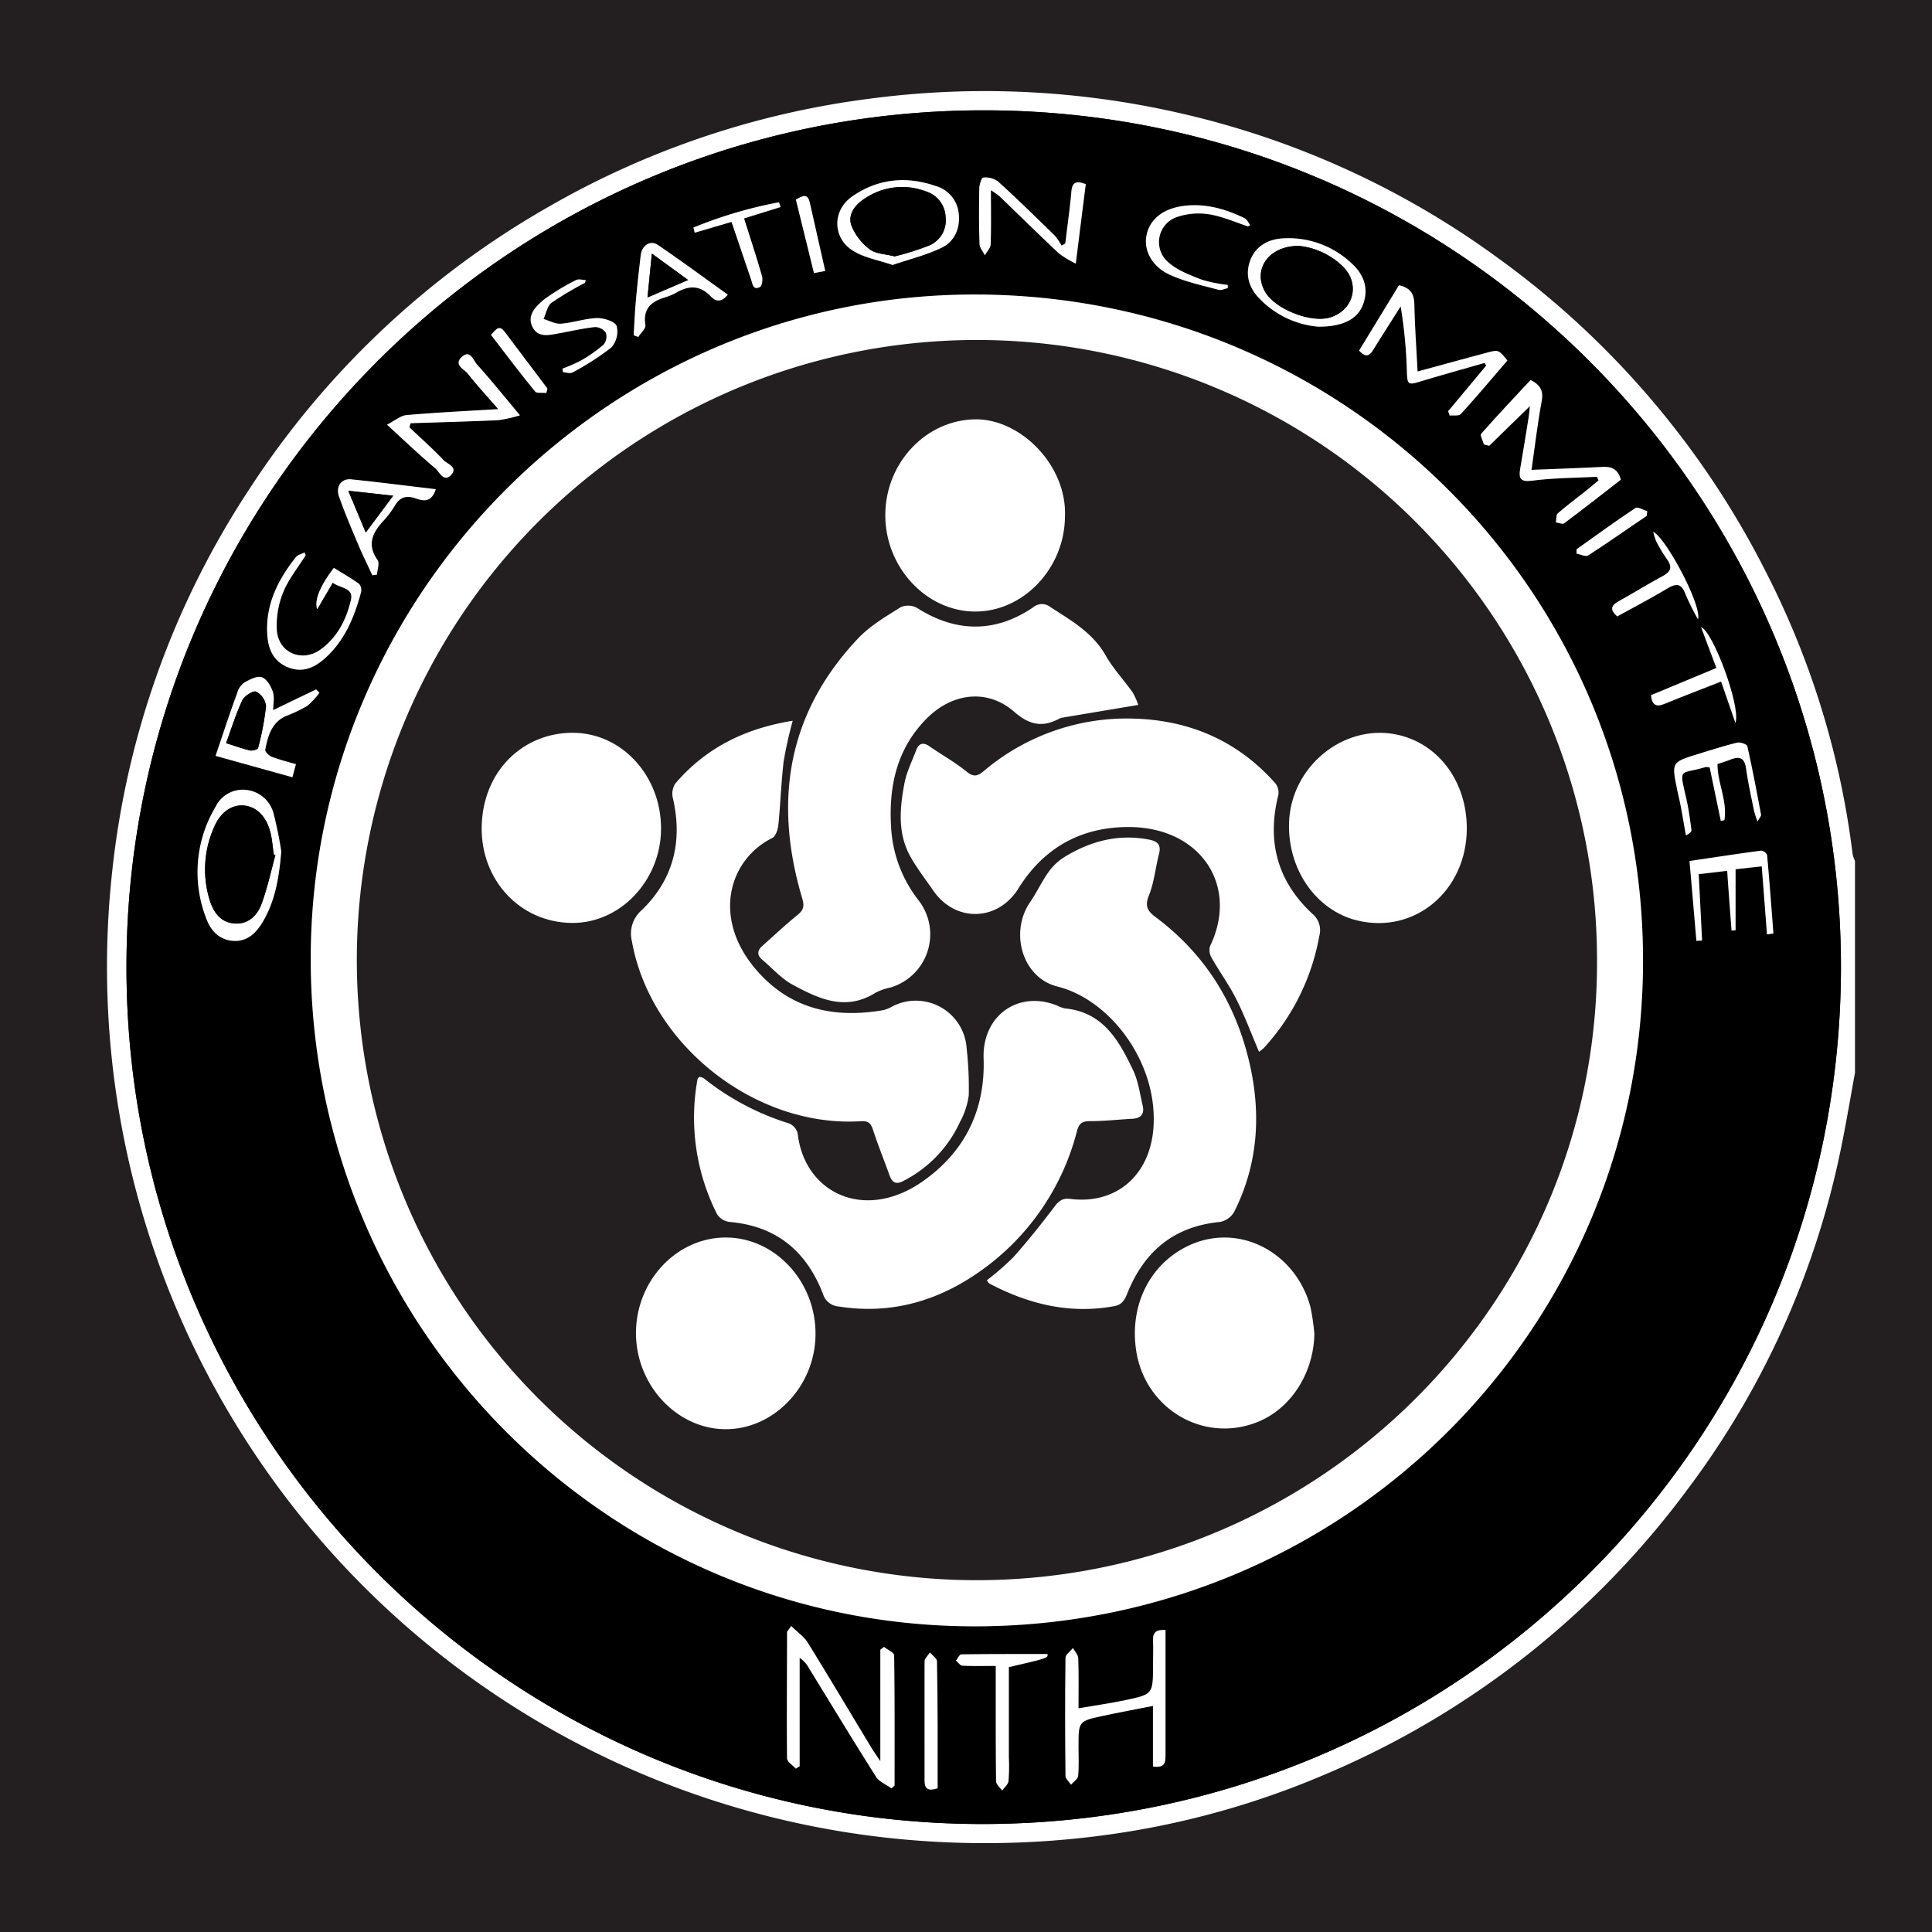 <svg xmlns="http://www.w3.org/2000/svg" viewBox="0 0 443.01 443.01"><rect x="0" y="0" width="443.01" height="443.01" fill="#808080" stroke="none"/><defs><style>.cls-1{fill:#231f20;stroke:#231f20;stroke-miterlimit:10;}.cls-2{fill:#fff;}</style></defs><g id="Layer_2" data-name="Layer 2"><g id="Layer_1-2" data-name="Layer 1"><rect class="cls-1" x="0.5" y="0.5" width="442.01" height="442.01"/><path class="cls-2" d="M425.35,246c-1.05,5.71-2,11.44-3.17,17.13a195,195,0,0,1-35.36,78.56,200,200,0,0,1-83.13,65.25A193.67,193.67,0,0,1,253,420.84a205.53,205.53,0,0,1-51.51.34A200.9,200.9,0,0,1,25.71,200,197.16,197.16,0,0,1,57,112.42a199.9,199.9,0,0,1,68.89-65.06,197.69,197.69,0,0,1,73.55-24.73,200.45,200.45,0,0,1,70.39,3.15A198,198,0,0,1,343.26,59a200.09,200.09,0,0,1,61.84,72.49,193.56,193.56,0,0,1,19.71,64.38,8.15,8.15,0,0,0,.54,1.55ZM29,221.7C28.94,330,116.77,418.12,225,418.25c108.76.13,196.66-87.42,197.14-195.69.47-107.87-87-197.35-196.73-197.26C116.74,25.38,29,113.45,29,221.7Z"/><path d="M29,221.7C29,113.45,116.74,25.38,225.39,25.3c109.71-.09,197.2,89.39,196.73,197.26C421.64,330.83,333.74,418.38,225,418.25,116.77,418.12,28.94,330,29,221.7Zm347.74-1.59c-.06-84.52-68.36-152.53-153.21-152.56-83.79,0-152.31,68.54-152.29,152.39,0,84.49,68.2,153,152.27,153C308.47,372.92,376.81,304.77,376.75,220.11ZM181.41,372.83c-.68,1-.87,1.19-.87,1.34,0,9.67-.12,19.35,0,29,0,.79,1.29,1.58,2,2.37l.89-.56V380.15a6.56,6.56,0,0,1,2.11,2.33c5.12,8.32,10.17,16.68,15.4,24.93.74,1.17,2.35,1.79,3.55,2.67l.7-.66c0-9.95.05-19.9-.1-29.85,0-.65-1.52-1.29-2.33-1.94l-.83.65v25.57c-1-1.48-1.55-2.23-2-3-4.86-8-9.65-16.12-14.59-24.1C184.38,375.3,182.85,374.26,181.41,372.83Zm83,32.23c2.79.42,2.89-1,2.88-2.67,0-8.46,0-16.93,0-25.39v-3.25c-2.16-.14-3,.61-2.86,2.45s0,3.76,0,5.64c0,6.6,0,6.66-6.37,8-3.43.72-6.91,1.21-10.72,1.87,0-4.18.07-7.83-.06-11.47,0-.8-.79-1.57-1.21-2.35-.6.75-1.7,1.49-1.71,2.24-.12,9-.1,18.06,0,27.09,0,.68.81,1.35,1.25,2,.58-.67,1.58-1.29,1.64-2,.22-2.24.09-4.51.09-6.76,0-5.78,0-5.82,5.52-7,3.71-.81,7.46-1.49,11.55-2.3Zm101.8-295.73.35.81c-1.06.88-2.11,1.77-3.18,2.62-2.06,1.64-4.19,3.19-6.16,4.93-.43.38-.31,1.38-.44,2.1.64.08,1.53.47,1.9.19,4.42-3.3,8.76-6.71,13-10-.68-2.39-2.08-3-4.14-2.93-5.39.28-10.79.45-16.35.68.75-5.24,1.36-10.45,2.3-15.6.43-2.33-.13-3.8-2.52-5-3.77,4-7.63,8.12-11.33,12.33-.31.35.4,1.6.63,2.44l1.22.31,9.32-9.09c-.06.58-.13,1.6-.29,2.6q-.94,5.85-1.92,11.68c-.38,2.23-.06,3.18,2.75,2.81C356.24,109.58,361.22,109.59,366.17,109.33ZM320.78,65.41l-9.11,15c1.7,1.87,2.51,1,3.32-.3,2-3.29,4.14-6.55,6.21-9.83a110.28,110.28,0,0,1,1.43,15c.12,3,.28,3.06,3.1,2.21,4.89-1.47,9.81-2.84,14.73-4.26l.35.63-8.72,10.45.36,1c.87-.1,2.1.14,2.54-.35,3.66-4,7.16-8.19,10.69-12.28-2-2.44-2-2.5-4.6-1.82-5.34,1.41-10.66,2.89-16,4.34-.26-5.15-.63-10.3-.74-15.45C324.26,67.39,323.43,66,320.78,65.41ZM64.5,195.24a88.41,88.41,0,0,0-1.78-8.77,7.26,7.26,0,0,0-6.57-5.41,6.93,6.93,0,0,0-6.72,3.9,29.22,29.22,0,0,0-2.08,25.78c1.06,2.8,3.1,4.86,6.25,5s5.18-1.86,6.69-4.43C63.2,206.38,64,200.94,64.5,195.24Zm54.73-100c-3.67-4.4-6.66-8.12-9.83-11.67-.85-1-1.48-3.63-3.52-1.74s.54,2.75,1.36,3.79c2.15,2.77,4.53,5.35,7,8.16-7.33.45-14.16.77-21,1.37-1.41.12-2.73,1.3-4.5,2.2,4.1,3.76,7.5,7,11.05,10,1,.86,2,3.39,3.71,1.46,1.55-1.74-1-2.45-1.82-3.36-2.48-2.61-5.18-5-7.8-7.49l.27-.94c6.72-.22,13.44-.39,20.16-.7A31.93,31.93,0,0,0,119.23,95.23ZM246.68,60.45c.85-6.82,1.57-12.54,2.28-18.22-2.2-.87-3.11-.46-3.3,1.69-.35,4-.92,7.94-1.4,11.91l-.85.48A14.48,14.48,0,0,0,241.83,54c-4.31-4.19-8.61-8.4-13.05-12.44a4.88,4.88,0,0,0-3.34-.84c-.37,0-.88,1.63-.9,2.53-.08,4.23-.09,8.46.06,12.69,0,.88.8,1.74,1.23,2.61.46-.86,1.29-1.7,1.32-2.57.14-3.91.06-7.84.06-12.36a20.21,20.21,0,0,1,2,1.41c4.53,4.37,9,8.78,13.6,13.09A23.62,23.62,0,0,0,246.68,60.45ZM67.86,175.23c-2-.6-3.88-1-5.6-1.71-.62-.24-1.52-1.15-1.44-1.59.62-3.16,1.44-6.28,4.83-7.76a30.06,30.06,0,0,0,4.82-2.3,17.06,17.06,0,0,0,2.77-3l-.75-.77-9.85,4.74c0-1.52.34-3-.09-4.24s-1.43-3-2.55-3.3-2.75.56-4,1.24a4.26,4.26,0,0,0-1.64,2.23c-1.68,4.72-3.24,9.48-5,14.53l17.62,4.91ZM302.26,74.91c5.74,0,9.13-1.79,10.36-5.2,1.31-3.59.14-6.74-2.53-9.2a21,21,0,0,0-15.94-5.85c-3.48.2-6.19,1.77-7.45,5.09s-.35,6.13,2,8.58A21.19,21.19,0,0,0,302.26,74.91ZM70.1,127.31l-.24-.66c-.68.35-1.57.53-2,1.08-4.07,5.13-6.94,10.78-6.57,17.54.18,3.31,1.27,6.26,4.73,7.7s6.27,0,8.72-2.22c4.38-4,6.54-9.34,8.05-14.94a2.21,2.21,0,0,0-.45-1.93c-1.86-1.34-3.87-2.48-5.78-3.67-3.11,4-4.56,7.41-3.83,9.5l3.57-6.1c1.67,1.31,4.82,1.1,4.17,3.93-1,4.43-3.06,8.54-6.9,11.34-4.32,3.17-9.84.79-10.1-4.56a20.38,20.38,0,0,1,1.44-8.46C66.16,132.81,68.33,130.14,70.1,127.31ZM204.67,60.76c3.77-1.29,7.69-2.23,11.23-4,3-1.45,4.28-4.46,3.9-7.86a7.3,7.3,0,0,0-5.34-6.31C207.73,40.32,201.24,41,195.38,45c-4.64,3.23-4.56,9.58.25,12.51C198.17,59.1,201.33,59.62,204.67,60.76ZM228.33,382v3.61c0,7.62,0,15.24.07,22.86,0,.73.91,1.44,1.39,2.15.51-.72,1.37-1.4,1.46-2.17a41.48,41.48,0,0,0,.08-5.35V382.34c9-2.12,9-2.12,8.86-3-6.62,0-13.18,0-19.74.07-.43,0-.84.93-1.26,1.43.51.41,1,1.14,1.52,1.17C223.13,382.1,225.55,382,228.33,382ZM405.17,214.26l1.44-.15c-.46-6-.9-12-1.44-18a1.77,1.77,0,0,0-1.37-1c-5.44.72-10.87,1.56-16.43,2.38.56,6.44,1.07,12.37,1.59,18.3l1.3-.07c-.25-5-.5-10-.77-15.22l6.53-.76c.36,4.78.7,9.24,1,13.7l.92-.07v-14l6-.66C404.39,204,404.78,209.14,405.17,214.26ZM99.93,112.17c-6.69-.78-13.07-1.61-19.48-2.22-2.27-.22-3.52,1.69-2.7,4,1.32,3.61,2.78,7.17,4.28,10.71,1,2.46,2.22,4.86,3.34,7.29l1.07-.13c.07-1.14.65-2.63.13-3.36-2.47-3.51-1.19-6.22,1.3-8.93a21.4,21.4,0,0,0,2.71-3.59c1.17-2,2.65-2.34,4.75-1.6C97,114.89,98.89,115.31,99.93,112.17ZM403,188.36c.51-.94.85-1.27.81-1.53-1-5.25-2-10.51-3.15-15.72-.1-.44-1.63-1-2.34-.8-3,.73-6,1.68-8.92,2.59-6.11,1.89-6.11,1.9-4.84,8.11.26,1.29.59,2.57.83,3.86.42,2.22.79,4.45,1.18,6.68.87-.38,1.34-.83,1.28-1.21-.32-2.41-.64-4.84-1.18-7.21-1.68-7.39-1.6-5.41,4.44-7.23a3.61,3.61,0,0,1,.92.09c.83,4,1.69,8.12,2.55,12.24l.82-.13c.75-4.36-1.59-8.48-1.58-12.89,1-.35,2-.64,2.94-1,2.1-.85,3.28-.44,3.62,2.05.45,3.25,1.18,6.46,1.82,9.68A22.37,22.37,0,0,0,403,188.36ZM166.88,67.56c-5.38-3.85-10.63-7.73-16-11.4-1.75-1.19-3.67.08-3.94,2.34-.41,3.45-.8,6.9-1.11,10.36-.24,2.66-.35,5.34-.52,8l1.07.4c.57-.91,1.75-1.92,1.63-2.73-.62-3.83,1.42-5.45,4.63-6.39A12.91,12.91,0,0,0,155.21,67c2.84-1.62,5.4-1.59,7.78.94C164.05,69.1,165.35,69.49,166.88,67.56ZM215,410.06c0-9.79,0-19.45-.07-29.1,0-.69-1.05-1.37-1.61-2-.43.69-1.22,1.37-1.23,2.06-.07,9.1,0,18.2,0,27.31C212,410.27,212.9,410.75,215,410.06ZM134.13,64.86l.17-.69c-.75,0-1.65-.27-2.23,0a49.24,49.24,0,0,0-7.42,4.51c-1.75,1.41-3.82,3.39-2.7,6,1.25,2.93,4,2.08,6.44,1.66,2.68-.47,5.34-1.11,8-1.39a3.07,3.07,0,0,1,2.49,1.29,2.88,2.88,0,0,1-.49,2.7,32.2,32.2,0,0,1-5.24,3.71A37.3,37.3,0,0,1,129,84.53l.12.8c.73,0,1.63.39,2.15.09a60,60,0,0,0,8.94-5.74,5.51,5.51,0,0,0,1.22-4.93c-.39-1-2.9-1.86-4.44-1.82-2.78.08-5.53,1.07-8.33,1.29-1.29.11-2.66-.69-4-1.08.6-1.27.86-3,1.86-3.74A75.72,75.72,0,0,1,134.13,64.86Zm152-12.94.53-.3c-.42-.55-.72-1.33-1.27-1.6-4.55-2.22-9.33-3.53-14.42-2.77-4.55.68-7.42,3.19-8.09,6.73-.65,3.36,1.19,7.13,5.33,9,3.52,1.61,7.42,2.41,11.19,3.45.62.18,1.41-.23,2.12-.38l0-.74a33.14,33.14,0,0,1-5.93-1.19c-2.65-1-5.51-2.09-7.6-3.91a6.08,6.08,0,0,1,2.23-10.57,15.49,15.49,0,0,1,7.16-.5C280.36,49.66,283.22,51,286.14,51.92Zm111.8,113.86c1.29-3.79-5.21-21.09-7.88-22,1.23,3.26,2.35,6.25,3.51,9.35l-15,6.24c.25,2.36,1.25,2.77,3.08,2,4.26-1.73,8.55-3.37,13-5.13ZM389.35,142c1-3-7.23-18.55-10.24-20a13.9,13.9,0,0,0,.7,2.21,35.18,35.18,0,0,0,2.46,4.09c1.37,1.88.75,2.92-1.12,3.92-3.39,1.81-6.66,3.85-10,5.71-1.79,1-2,2-.29,3.46,3.85-2.13,7.76-4.16,11.51-6.42,2.14-1.29,3.26-1.06,4.15,1.37A56.25,56.25,0,0,0,389.35,142ZM170.62,50.08l8.38-2.6-.38-1.1A100,100,0,0,0,159,52.18l.3,1.18,8.44-2.47c1.54,4.54,3,8.87,4.48,13.2.35,1,.46,2.56,2.06,1.71.48-.25.67-1.73.45-2.49C173.47,58.93,172,54.59,170.62,50.08Zm207,68.22c.05-.37.09-.73.14-1.09-.92-.27-2.2-1.08-2.72-.73-4.57,3-9,6.27-13.49,9.45v1c.89.17,2.08.79,2.64.43C368.69,124.45,373.12,121.35,377.59,118.3ZM125.28,90.11l.24-.94c-3.26-4.35-6.5-8.7-9.79-13-1.39-1.83-2.1-.33-3.16.68,3.41,4.41,6.68,8.75,10.12,13C123.09,90.25,124.39,90,125.28,90.11Zm63.95-28c-1.24-5.47-2.37-10.57-3.54-15.67-.53-2.33-1.76-1.46-3.2-.71,1.4,5.68,2.75,11.19,4.15,16.87Z"/><path class="cls-2" d="M376.75,220.11c.06,84.66-68.28,152.81-153.23,152.81-84.07,0-152.24-68.49-152.27-153,0-83.85,68.5-152.42,152.29-152.39C308.39,67.58,376.69,135.59,376.75,220.11ZM366.2,220A142.19,142.19,0,1,0,224.49,362.34C303,362,366.56,298.19,366.2,220Z"/><path class="cls-2" d="M181.41,372.83c1.44,1.43,3,2.47,3.86,3.91,4.94,8,9.73,16.06,14.59,24.1.47.78,1,1.53,2,3V378.28l.83-.65c.81.65,2.32,1.29,2.33,1.94.15,9.95.1,19.9.1,29.85l-.7.66c-1.2-.88-2.81-1.5-3.55-2.67-5.23-8.25-10.28-16.61-15.4-24.93a6.56,6.56,0,0,0-2.11-2.33V405l-.89.56c-.68-.79-2-1.58-2-2.37-.1-9.68,0-19.36,0-29C180.54,374,180.73,373.87,181.41,372.83Z"/><path class="cls-2" d="M264.37,405.06V391.17c-4.09.81-7.84,1.49-11.55,2.3-5.53,1.2-5.52,1.24-5.52,7,0,2.25.13,4.52-.09,6.76-.06.72-1.06,1.34-1.64,2-.44-.68-1.25-1.35-1.25-2-.1-9-.12-18.06,0-27.09,0-.75,1.11-1.49,1.71-2.24.42.78,1.18,1.55,1.21,2.35.13,3.64.06,7.29.06,11.47,3.81-.66,7.29-1.15,10.72-1.87,6.38-1.35,6.36-1.41,6.37-8,0-1.88.09-3.77,0-5.64s.7-2.59,2.86-2.45V377c0,8.46,0,16.93,0,25.39C267.26,404.08,267.16,405.48,264.37,405.06Z"/><path class="cls-2" d="M366.17,109.33c-4.95.26-9.93.25-14.83.89-2.81.37-3.13-.58-2.75-2.81q1-5.84,1.92-11.68c.16-1,.23-2,.29-2.6l-9.32,9.09-1.22-.31c-.23-.84-.94-2.09-.63-2.44,3.7-4.21,7.56-8.28,11.33-12.33,2.39,1.17,3,2.64,2.52,5-.94,5.15-1.55,10.36-2.3,15.6,5.56-.23,11-.4,16.35-.68,2.06-.11,3.46.54,4.14,2.93-4.27,3.31-8.61,6.72-13,10-.37.28-1.26-.11-1.9-.19.13-.72,0-1.72.44-2.1,2-1.74,4.1-3.29,6.16-4.93,1.07-.85,2.12-1.74,3.18-2.62Z"/><path class="cls-2" d="M320.78,65.41c2.65.58,3.48,2,3.53,4.32.11,5.15.48,10.3.74,15.45,5.37-1.45,10.69-2.93,16-4.34,2.57-.68,2.59-.62,4.6,1.82-3.53,4.09-7,8.25-10.69,12.28-.44.49-1.67.25-2.54.35l-.36-1,8.72-10.45-.35-.63c-4.92,1.42-9.84,2.79-14.73,4.26-2.82.85-3,.76-3.1-2.21a110.28,110.28,0,0,0-1.43-15c-2.07,3.28-4.17,6.54-6.21,9.83-.81,1.31-1.62,2.17-3.32.3Z"/><path class="cls-2" d="M64.5,195.24c-.49,5.7-1.3,11.14-4.21,16.08-1.51,2.57-3.51,4.59-6.69,4.43s-5.19-2.21-6.25-5A29.22,29.22,0,0,1,49.43,185a6.93,6.93,0,0,1,6.72-3.9,7.26,7.26,0,0,1,6.57,5.41A88.41,88.41,0,0,1,64.5,195.24Zm-1.36.86-.38-.17c-.23-1.58-.34-3.18-.69-4.73-.88-3.87-3.16-6.21-6.15-6.49-2.8-.26-5.48,1.57-6.94,5.2a23.74,23.74,0,0,0-.88,16.54c.88,2.75,2.46,5,5.58,5.3s5.26-1.72,6.25-4.38C61.29,203.72,62.09,199.86,63.14,196.1Z"/><path class="cls-2" d="M119.23,95.23a31.93,31.93,0,0,1-4.92,1.12c-6.72.31-13.44.48-20.16.7l-.27.94c2.62,2.48,5.32,4.88,7.8,7.49.86.91,3.37,1.62,1.82,3.36-1.72,1.93-2.71-.6-3.71-1.46-3.55-3-7-6.28-11.05-10,1.77-.9,3.09-2.08,4.5-2.2,6.8-.6,13.63-.92,21-1.37-2.43-2.81-4.81-5.39-7-8.16-.82-1-3.28-2-1.36-3.79s2.67.79,3.52,1.74C112.57,87.11,115.56,90.83,119.23,95.23Z"/><path class="cls-2" d="M246.68,60.45a23.62,23.62,0,0,1-3.86-2.33c-4.58-4.31-9.07-8.72-13.6-13.09a20.21,20.21,0,0,0-2-1.41c0,4.52.08,8.45-.06,12.36,0,.87-.86,1.71-1.32,2.57-.43-.87-1.21-1.73-1.23-2.61-.15-4.23-.14-8.46-.06-12.69,0-.9.53-2.51.9-2.53a4.88,4.88,0,0,1,3.34.84c4.44,4,8.74,8.25,13.05,12.44a14.48,14.48,0,0,1,1.58,2.31l.85-.48c.48-4,1.05-7.93,1.4-11.91.19-2.15,1.1-2.56,3.3-1.69C248.25,47.91,247.53,53.63,246.68,60.45Z"/><path class="cls-2" d="M67.86,175.23l-.81,3-17.62-4.91c1.71-5.05,3.27-9.81,5-14.53A4.26,4.26,0,0,1,56,156.52c1.23-.68,2.88-1.59,4-1.24s2.1,2,2.55,3.3.09,2.72.09,4.24l9.85-4.74.75.77a17.06,17.06,0,0,1-2.77,3,30.06,30.06,0,0,1-4.82,2.3c-3.39,1.48-4.21,4.6-4.83,7.76-.08.44.82,1.35,1.44,1.59C64,174.19,65.81,174.63,67.86,175.23Zm-16-4.82c2.12.66,3.78,1.28,5.5,1.67.56.12,1.75-.23,1.83-.57A63.83,63.83,0,0,0,61,161.9a4.27,4.27,0,0,0-2.28-3.3c-.69-.29-2.69,1-3.16,2C54.1,163.69,53.09,167,51.84,170.41Z"/><path class="cls-2" d="M302.26,74.91a21.19,21.19,0,0,1-13.6-6.58c-2.31-2.45-3.17-5.38-2-8.58s4-4.89,7.45-5.09a21,21,0,0,1,15.94,5.85c2.67,2.46,3.84,5.61,2.53,9.2C311.39,73.12,308,74.94,302.26,74.91ZM297.8,56.38c-7,0-10.59,5.5-7.71,10.52,2.29,4,10.52,7.23,14.91,5.88,5.35-1.64,7-7.59,3-11.59A16.85,16.85,0,0,0,297.8,56.38Z"/><path class="cls-2" d="M70.1,127.31c-1.77,2.83-3.94,5.5-5.19,8.55a20.38,20.38,0,0,0-1.44,8.46c.26,5.35,5.78,7.73,10.1,4.56,3.84-2.8,5.87-6.91,6.9-11.34.65-2.83-2.5-2.62-4.17-3.93l-3.57,6.1c-.73-2.09.72-5.46,3.83-9.5,1.91,1.19,3.92,2.33,5.78,3.67a2.21,2.21,0,0,1,.45,1.93c-1.51,5.6-3.67,10.91-8.05,14.94C72.29,153,69.5,154.43,66,153s-4.55-4.39-4.73-7.7c-.37-6.76,2.5-12.41,6.57-17.54.43-.55,1.32-.73,2-1.08Z"/><path class="cls-2" d="M204.67,60.76c-3.34-1.14-6.5-1.66-9-3.21-4.81-2.93-4.89-9.28-.25-12.51,5.86-4.07,12.35-4.72,19.08-2.41a7.3,7.3,0,0,1,5.34,6.31c.38,3.4-.93,6.41-3.9,7.86C212.36,58.53,208.44,59.47,204.67,60.76Zm.5-2a61.45,61.45,0,0,0,8-2.53,6.24,6.24,0,0,0,3.67-6.46,6.4,6.4,0,0,0-4.49-5.89,15.26,15.26,0,0,0-14,1.6c-2.19,1.36-3.95,3.58-3.14,6.09a12.69,12.69,0,0,0,4.21,5.55C200.73,58.21,202.9,58.21,205.17,58.8Z"/><path class="cls-2" d="M228.33,382c-2.78,0-5.2.07-7.62-.06-.52,0-1-.76-1.52-1.17.42-.5.83-1.43,1.26-1.43,6.56-.09,13.12-.07,19.74-.07.11.92.11.92-8.86,3v20.79a41.48,41.48,0,0,1-.08,5.35c-.09.77-.95,1.45-1.46,2.17-.48-.71-1.38-1.42-1.39-2.15-.1-7.62-.06-15.24-.07-22.86Z"/><path class="cls-2" d="M405.17,214.26c-.39-5.12-.78-10.23-1.2-15.61l-6,.66v14l-.92.07c-.34-4.46-.68-8.92-1-13.7l-6.53.76c.27,5.2.52,10.21.77,15.22l-1.3.07c-.52-5.93-1-11.86-1.59-18.3,5.56-.82,11-1.66,16.43-2.38a1.77,1.77,0,0,1,1.37,1c.54,6,1,12,1.44,18Z"/><path class="cls-2" d="M99.93,112.17c-1,3.14-2.9,2.72-4.6,2.12-2.1-.74-3.58-.35-4.75,1.6a21.4,21.4,0,0,1-2.71,3.59c-2.49,2.71-3.77,5.42-1.3,8.93.52.73-.06,2.22-.13,3.36l-1.07.13c-1.12-2.43-2.31-4.83-3.34-7.29-1.5-3.54-3-7.1-4.28-10.71-.82-2.26.43-4.17,2.7-4C86.86,110.56,93.24,111.39,99.93,112.17Zm-9.77,1.5-10.32-1.14,4,9.57Z"/><path class="cls-2" d="M403,188.36a22.37,22.37,0,0,1-.8-2.44c-.64-3.22-1.37-6.43-1.82-9.68-.34-2.49-1.52-2.9-3.62-2.05-.94.38-1.91.67-2.94,1,0,4.41,2.33,8.53,1.58,12.89l-.82.13c-.86-4.12-1.72-8.24-2.55-12.24a3.61,3.61,0,0,0-.92-.09c-6,1.82-6.12-.16-4.44,7.23.54,2.37.86,4.8,1.18,7.21.06.38-.41.83-1.28,1.21-.39-2.23-.76-4.46-1.18-6.68-.24-1.29-.57-2.57-.83-3.86-1.27-6.21-1.27-6.22,4.84-8.11,3-.91,5.91-1.86,8.92-2.59.71-.17,2.24.36,2.34.8,1.18,5.21,2.16,10.47,3.15,15.72C403.87,187.09,403.53,187.42,403,188.36Z"/><path class="cls-2" d="M166.88,67.56c-1.53,1.93-2.83,1.54-3.89.41-2.38-2.53-4.94-2.56-7.78-.94a12.91,12.91,0,0,1-2.59,1.12c-3.21.94-5.25,2.56-4.63,6.39.12.81-1.06,1.82-1.63,2.73l-1.07-.4c.17-2.67.28-5.35.52-8,.31-3.46.7-6.91,1.11-10.36.27-2.26,2.19-3.53,3.94-2.34C156.25,59.83,161.5,63.71,166.88,67.56Zm-17.41-9.41c-.37,3.69-.65,6.59-1,10.06l9.31-4Z"/><path class="cls-2" d="M215,410.06c-2.11.69-3,.21-3-1.78,0-9.11,0-18.21,0-27.31,0-.69.8-1.37,1.23-2.06.56.68,1.6,1.36,1.61,2C215.05,390.61,215,400.27,215,410.06Z"/><path class="cls-2" d="M134.13,64.86a75.72,75.72,0,0,0-7.64,4.54c-1,.74-1.26,2.47-1.86,3.74,1.33.39,2.7,1.19,4,1.08,2.8-.22,5.55-1.21,8.33-1.29,1.54,0,4.05.77,4.44,1.82a5.51,5.51,0,0,1-1.22,4.93,60,60,0,0,1-8.94,5.74c-.52.3-1.42,0-2.15-.09l-.12-.8a37.3,37.3,0,0,0,4.23-1.85A32.2,32.2,0,0,0,138.43,79a2.88,2.88,0,0,0,.49-2.7A3.07,3.07,0,0,0,136.43,75c-2.7.28-5.36.92-8,1.39-2.41.42-5.19,1.27-6.44-1.66-1.12-2.59,1-4.57,2.7-6a49.24,49.24,0,0,1,7.42-4.51c.58-.32,1.48,0,2.23,0Z"/><path class="cls-2" d="M286.14,51.92c-2.92-1-5.78-2.26-8.78-2.76a15.49,15.49,0,0,0-7.16.5A6.08,6.08,0,0,0,268,60.23c2.09,1.82,4.95,2.88,7.6,3.91a33.14,33.14,0,0,0,5.93,1.19l0,.74c-.71.15-1.5.56-2.12.38-3.77-1-7.67-1.84-11.19-3.45-4.14-1.89-6-5.66-5.33-9,.67-3.54,3.54-6,8.09-6.73,5.09-.76,9.87.55,14.42,2.77.55.27.85,1,1.27,1.6Z"/><path class="cls-2" d="M397.94,165.78l-3.29-9.5c-4.49,1.76-8.78,3.4-13,5.13-1.83.75-2.83.34-3.08-2l15-6.24c-1.16-3.1-2.28-6.09-3.51-9.35C392.73,144.69,399.23,162,397.94,165.78Z"/><path class="cls-2" d="M389.35,142a56.25,56.25,0,0,1-2.85-5.71c-.89-2.43-2-2.66-4.15-1.37-3.75,2.26-7.66,4.29-11.51,6.42-1.7-1.47-1.5-2.47.29-3.46,3.36-1.86,6.63-3.9,10-5.71,1.87-1,2.49-2,1.12-3.92a35.18,35.18,0,0,1-2.46-4.09,13.9,13.9,0,0,1-.7-2.21C382.12,123.48,390.31,139,389.35,142Z"/><path class="cls-2" d="M170.62,50.08c1.42,4.51,2.85,8.85,4.11,13.23.22.76,0,2.24-.45,2.49-1.6.85-1.71-.67-2.06-1.71-1.46-4.33-2.94-8.66-4.48-13.2l-8.44,2.47-.3-1.18a100,100,0,0,1,19.62-5.8l.38,1.1Z"/><path class="cls-2" d="M377.59,118.3c-4.47,3-8.9,6.15-13.44,9.07-.56.36-1.75-.26-2.64-.43v-1c4.48-3.18,8.92-6.42,13.49-9.45.52-.35,1.8.46,2.72.73C377.68,117.57,377.64,117.93,377.59,118.3Z"/><path class="cls-2" d="M125.28,90.11c-.89-.1-2.19.14-2.59-.35-3.44-4.2-6.71-8.54-10.12-13,1.06-1,1.77-2.51,3.16-.68,3.29,4.34,6.53,8.69,9.79,13Z"/><path class="cls-2" d="M189.23,62.13l-2.59.49c-1.4-5.68-2.75-11.19-4.15-16.87,1.44-.75,2.67-1.62,3.2.71C186.86,51.56,188,56.66,189.23,62.13Z"/><path d="M63.14,196.1c-1,3.76-1.85,7.62-3.21,11.27-1,2.66-3.11,4.64-6.25,4.38s-4.7-2.55-5.58-5.3A23.74,23.74,0,0,1,49,189.91c1.46-3.63,4.14-5.46,6.94-5.2,3,.28,5.27,2.62,6.15,6.49.35,1.55.46,3.15.69,4.73Z"/><path d="M51.84,170.41c1.25-3.41,2.26-6.72,3.72-9.82.47-1,2.47-2.28,3.16-2A4.27,4.27,0,0,1,61,161.9a63.83,63.83,0,0,1-1.83,9.61c-.08.34-1.27.69-1.83.57C55.62,171.69,54,171.07,51.84,170.41Z"/><path d="M297.8,56.38A16.85,16.85,0,0,1,308,61.19c3.92,4,2.31,10-3,11.59-4.39,1.35-12.62-1.9-14.91-5.88C287.21,61.88,290.78,56.41,297.8,56.38Z"/><path d="M205.17,58.8c-2.27-.59-4.44-.59-5.78-1.64a12.69,12.69,0,0,1-4.21-5.55c-.81-2.51.95-4.73,3.14-6.09a15.26,15.26,0,0,1,14-1.6,6.4,6.4,0,0,1,4.49,5.89,6.24,6.24,0,0,1-3.67,6.46A61.45,61.45,0,0,1,205.17,58.8Z"/><path d="M90.16,113.67l-6.27,8.43-4-9.57Z"/><path d="M149.47,58.15l8.32,6.05-9.31,4C148.82,64.74,149.1,61.84,149.47,58.15Z"/><path class="cls-2" d="M226.27,293.57a60.47,60.47,0,0,0,6.12-5.32c3.31-3.71,6.4-7.61,9.41-11.57,1-1.33,1.84-2,3.66-1.76,10.48,1.28,18.1-5.37,19-16,1.26-14.91-9.69-29.64-22-32.71-8-2-11.05-12.34-6.24-19.38,1.53-2.22,2.67-4.71,4.23-6.9a12.93,12.93,0,0,1,3.62-3.41c6-3.68,12.36-5.35,19.39-4,1.92.37,2.85,1.15,2.31,3.26-.82,3.19-1.12,6.55-2.33,9.57-1,2.49-.28,3.58,1.61,5,11.31,8.45,18.32,19.79,21.47,33.44,2.7,11.69,1.95,23.19-3.51,34.07a4.83,4.83,0,0,1-3.27,2.34c-10.61,1-17.42,6.8-21.27,16.43-.61,1.51-1.22,2.55-3,2.88-10.17,1.85-19.57-.45-28.53-5.15C226.68,294.24,226.56,293.94,226.27,293.57Z"/><path class="cls-2" d="M261,161.64l-17.35,2.91a2.33,2.33,0,0,0-.55.14c-3.9,2.11-6.86,1.73-10.56-1.49-6.14-5.36-14.25-4.32-20.09,1.6-6.77,6.85-8.67,15.4-8.13,24.68a29.78,29.78,0,0,0,6.39,17.07,12.71,12.71,0,0,1-6.48,19.87,13.94,13.94,0,0,0-3.45,1.2c-6.86,4.35-13.07,1.4-19.07-1.85-2.57-1.4-4.62-3.76-6.9-5.68-1.34-1.13-1.14-2.2.08-3.27,2.6-2.3,5.12-4.7,7.82-6.88,1.4-1.13,1.84-1.93,1.25-3.91-6.62-22.2-3.48-42.46,12.84-59.68,2.73-2.88,6.35-5,9.75-7.13a4.25,4.25,0,0,1,3.75.19c8.9,5.68,18,5.75,26.66-.19a3.06,3.06,0,0,1,3.84-.05c4.79,3.1,9.76,5.87,12.74,11.15,1.71,3,4.17,5.62,6.2,8.48A15.64,15.64,0,0,1,261,161.64Z"/><path class="cls-2" d="M160.38,246.92a3,3,0,0,1,1,.33,59.31,59.31,0,0,0,19.58,10.36,3.4,3.4,0,0,1,1.95,2.3c1.53,13.65,15.33,20.3,28.63,11,9.7-6.77,14.42-16.39,14-28.28-.31-9.68,7.89-15.63,16.82-12.07a7,7,0,0,0,1.85.67c8.73.85,12.39,7.38,15.61,14.17,1.19,2.5,1.56,5.39,2.2,8.13.43,1.82-.33,2.87-2.29,3-3.28.18-6.56.55-9.84.55-1.75,0-2.47.54-2.92,2.2a56.35,56.35,0,0,1-22.54,32.44c-9.61,6.7-20.25,9.72-32.05,7.87a4.1,4.1,0,0,1-3.67-2.88c-3.78-9.83-10.73-15.61-21.46-16.52a4,4,0,0,1-2.83-1.78,49.08,49.08,0,0,1-4.47-31C160,247.27,160.18,247.15,160.38,246.92Z"/><path class="cls-2" d="M288.7,241.18c-1.8-4.21-3.29-8.24-5.21-12.06-1.64-3.26-3.82-6.25-5.63-9.43a3.47,3.47,0,0,1-.41-2.71c6.73-13.91-2.16-27.26-18.5-27.34-10.92-.06-19.58,4.67-25.43,14.09-4.68,7.55-14.4,7.84-19.46.56-1.76-2.54-3.66-5-5.2-7.68-3.09-5.39-2.56-11.26-1.47-17,.48-2.55,1.71-5,2.62-7.42.62-1.72,1.61-2.14,3.21-1,2.78,1.93,5.77,3.58,8.38,5.71,1.64,1.34,2.55,1.1,4-.11a50.65,50.65,0,0,1,34.69-12c12.69.42,23.59,5.18,32.12,14.79a3.44,3.44,0,0,1,.72,2.7c-2.68,10.59-.26,19.74,7.74,27.2a4.89,4.89,0,0,1,1.64,5.16,51.18,51.18,0,0,1-12.74,25.69A11.56,11.56,0,0,1,288.7,241.18Z"/><path class="cls-2" d="M181.77,165.27a93.52,93.52,0,0,0-2.07,9.28c-.58,4.84-.73,9.73-1.22,14.59-.1,1.05-.6,2.58-1.38,3-10,5-13.68,18.15-4.15,29.7,7.76,9.42,18,11.8,29.64,9.78a8.44,8.44,0,0,0,2.07-.87,11.68,11.68,0,0,1,17,9.71,81.31,81.31,0,0,1,.48,10.68,17.42,17.42,0,0,1-2,6.09,28.45,28.45,0,0,1-12.78,13.45c-1.78,1-2.74.66-3.4-1.21-1.23-3.44-2.61-6.83-3.75-10.31-.51-1.55-1-2.18-2.88-2.06-24.16,1.48-48.24-17.56-52.43-41.27a7.1,7.1,0,0,1,2.28-7.16c7.23-7,9.4-15.76,7.12-25.62a4.37,4.37,0,0,1,.51-3.34C161.75,171.57,170.68,167.06,181.77,165.27Z"/><path class="cls-2" d="M244.2,118.44c-.08,11.89-9.56,21.87-20.71,21.79S202.89,130,203,117.94s9.54-21.71,20.71-21.79C234.11,96.08,244.7,106.79,244.2,118.44Z"/><path class="cls-2" d="M145.83,305.35c.17-12,9.62-21.74,20.84-21.59S187.15,294,187,306.1c-.11,11.85-9.67,21.77-20.82,21.62S145.66,317.4,145.83,305.35Z"/><path class="cls-2" d="M301.39,305.92c-.2,9-5.4,17.1-13.06,20.16-12.33,4.93-25.77-3-27.8-16.37-1.49-9.81,2.61-18.84,10.6-23.35,11.92-6.74,25.95.34,29.38,13.44A51.83,51.83,0,0,1,301.39,305.92Z"/><path class="cls-2" d="M151.58,190.18c-.11,11.82-9.45,21.63-20.59,21.45-11.9-.2-20.68-9.91-20.54-21.89.15-12.88,9.47-21.79,21-21.71C142.71,168.1,151.69,178.06,151.58,190.18Z"/><path class="cls-2" d="M336.34,189.94c0,14.29-11.93,24.33-25.11,21.13-9.45-2.29-16-11.73-15.65-22.45C296,175.81,308,166,320.09,168.4,329.73,170.34,336.33,179.09,336.34,189.94Z"/></g></g></svg>